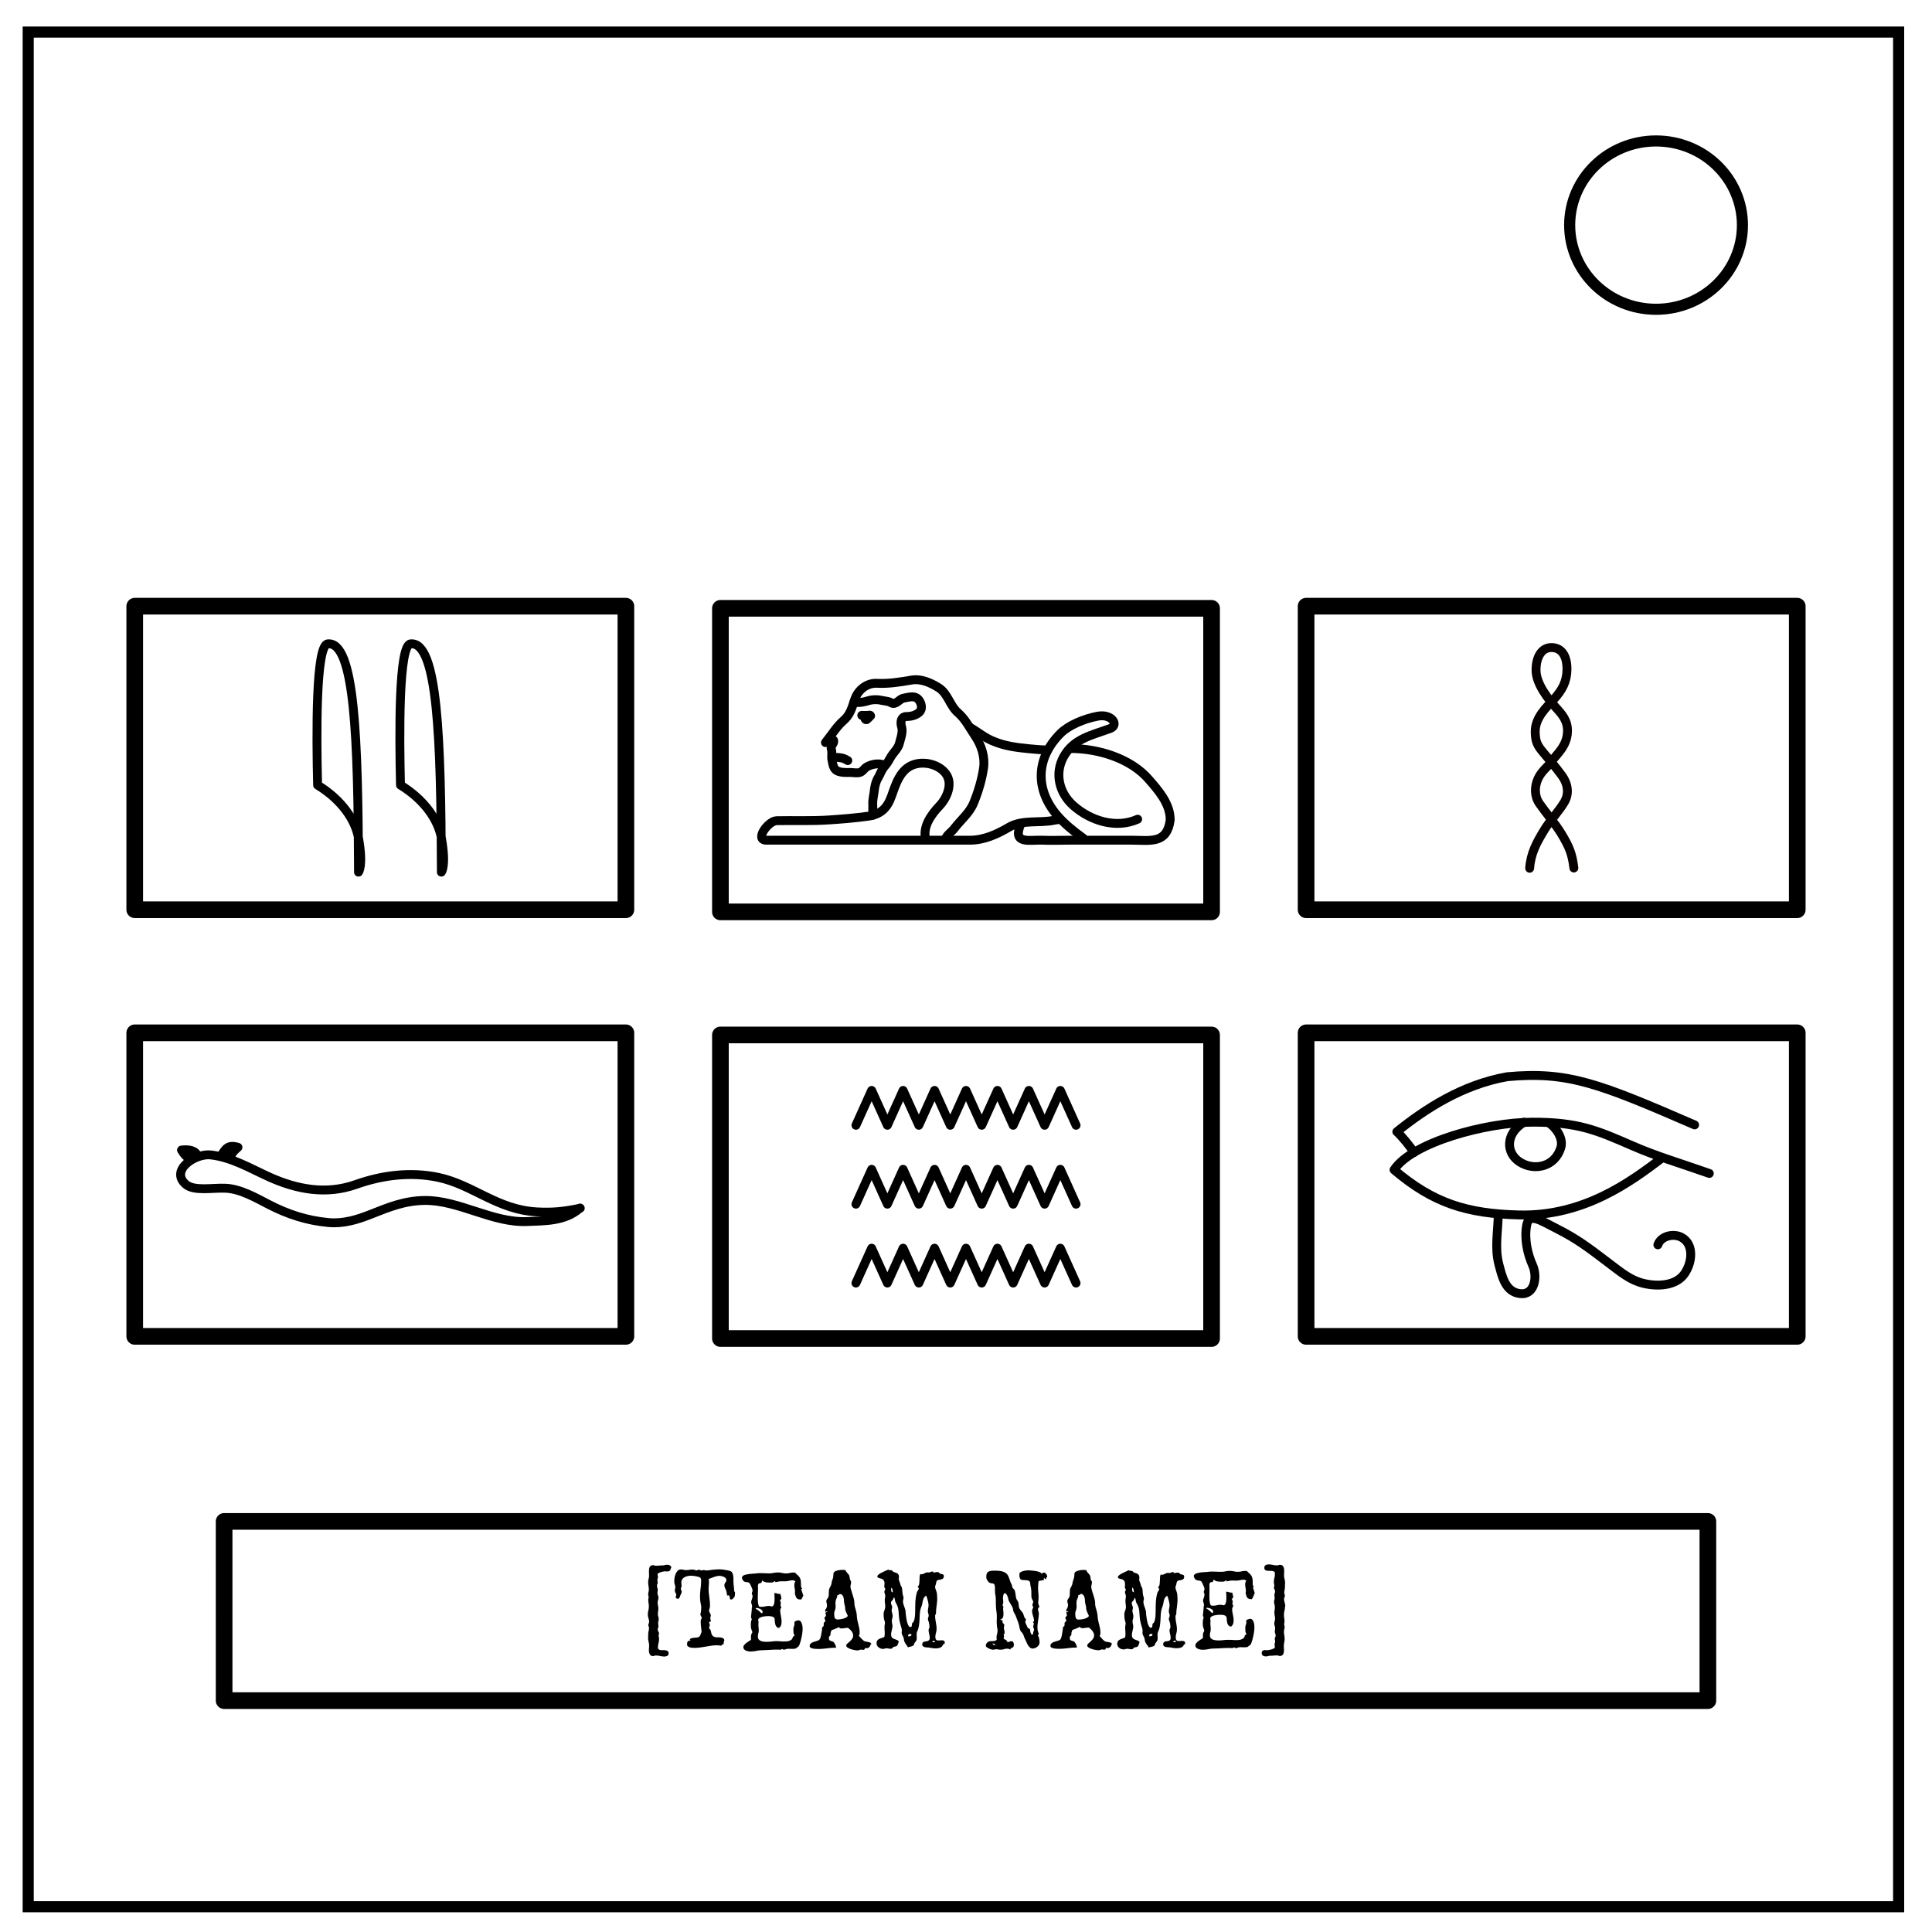 <svg xmlns="http://www.w3.org/2000/svg" viewBox="0 0 348 348" fill="none"><path d="M5.08 5.776h336.91v337.67H5.08z" stroke-width="2" stroke="#000"/><path d="M282.734 40.554c0-8.376 6.966-15.165 15.56-15.165 4.126 0 8.084 1.59 11 4.44 2.92 2.84 4.56 6.7 4.56 10.72 0 8.37-6.967 15.16-15.56 15.16-8.594 0-15.56-6.79-15.56-15.17z" stroke-width="2" stroke="#000"/><path color="#000" stroke="#000" stroke-width="3" stroke-linejoin="round" overflow="visible" d="M24.27 109.19h88.47v54.676H24.27zm105.495.384h88.47v54.677h-88.47zm105.495-.384h88.47v54.676h-88.47zM24.27 186.035h88.47v54.677H24.27zm105.495.385h88.47v54.68h-88.47zm105.495-.385h88.47v54.677h-88.47z"/><g stroke-width="1.6" stroke="#000" stroke-linecap="round" stroke-linejoin="round"><path d="M305.24 202.62c-17.205-7.457-22.76-9.676-33.74-8.68-8.145 1.446-14.77 5.798-19.897 9.913.72.58 2.637 2.935 3.094 3.74"/><path d="M307.89 211.365c-5.804-2.035-9.524-3.09-13.96-5.028-6.316-2.757-9.757-4.234-17.91-4.205-8.366.03-21.645 3.625-24.918 8.58 7.092 6.023 13.142 7.897 22.498 8.13 11.685.292 20.14-5.985 25.765-10.252"/><path d="M274.513 202.14c-3.397 2.058-3.294 5.557-.752 7.175 2.56 1.63 6.31.926 7.38-2.595.51-1.657-.85-3.622-2.21-4.5m-9.06 16.446c-.02 3.01-.68 6.017.1 9.022.58 2.198 1.15 5.034 3.87 5.328 2.64.285 3.12-3.092 2.23-5.085-.98-2.18-1.52-4.86-1.08-7.24.43-2.31 2.35-.94 5.62.72 3.3 1.68 5.37 3.2 8.83 5.84 2.65 2.02 4.26 3.36 6.61 3.92 2.59.62 5.86.43 7.37-1.74 1.4-2.01 1.78-5.34-.57-6.57-1.41-.74-3.66-.26-4.23 1.36"/></g><g stroke-width="1.6" stroke="#000" stroke-linecap="round" stroke-linejoin="round"><path d="M152.707 137s-.408-.255-.8-.393c-.312-.11-.74-.147-1.012-.17-.328-.025-.754 0-1.012.11"/><path d="M150.137 133.332c.228.597-.604.954-.4 1.584.203.627-.02 1.306.12 1.962.154.72.227 1.66.97 1.99.7.312 1.497.283 2.25.272.595-.008 1.206.16 1.782.004.52-.142.78-.698 1.22-.974.87-.548 2.4-.82 3.28-.284"/><path d="M148.684 133.752c1.084-1.357 2.11-2.998 3.224-3.936 1.227-1.034 1.566-2.378 2.035-3.784.597-1.79 2.212-3.05 4.038-2.953 2.09.11 4.14-.23 6.19-.58 1.73-.3 3.45.47 4.88 1.36 1.68 1.04 2.02 3.23 3.48 4.5 1.37 1.19 2.14 2.78 3.13 4.25 1.13 1.67 1.79 3.77 1.5 5.74-.32 2.16-.97 4.3-1.8 6.32-.73 1.77-2.3 3.02-3.45 4.53-.52.69-1.38 1.16-1.66 2.01"/><path d="M153.84 126.454c.824.183 1.678.02 2.478-.217a4.865 4.865 0 012.398-.102c.573.125 1.354.18 1.73.412.922.572 1.49-.625 2.297-.786.788-.15 1.754-.45 2.42-.01.684.46 1.25 1.92.312 2.64-.63.49-1.416.67-2.198.67-1.083.01-1.08 1.18-.88 1.86.27.94-.136 1.94-.363 2.87-.23.95-.888 1.54-1.404 2.29-.403.59-.688 1.27-1.202 1.84-.593.66-.845 1.48-1.29 2.24-.407.7-.572 1.51-.667 2.32-.09.77-.29 1.53-.27 2.31.02.69 0 1.38 0 2.06"/><path d="M155.226 128.853c.38.117.484.398.63.692.063.132.29.127.34-.013.274-.187.414-.425.62-.59-.01-.124-.162-.157-.264-.125-.418.08-.94.04-1.326.036zm19.477 2.157c1.467.834 2.763 1.972 4.366 2.555 1.95.807 4.05 1.083 6.14 1.288 1.17.124 2.34.207 3.51.255m-21.93 16.232c-.73-2.324.94-4.616 2.43-6.18 1.39-1.46 2.41-3.984 1.2-5.72-1.17-1.673-3.73-2.375-5.73-1.752-2.51.78-3.32 3.493-4.09 5.67-.79 2.24-1.97 3.34-4.26 3.665-2.23.317-4.85.527-7.08.673-3.12.204-6.25.068-9.37.13-1.53.03-4.04 3.514-1.84 3.514h36.67c2.48 0 4.82-1.043 7.01-2.33 2.43-1.43 5.44-.7 8.14-1.263.31-.064.72-.122 1.03-.152"/><path d="M183.896 148.357c-1.652 3.85 1.497 2.88 3.933 2.983 1.17.066 3.24 0 4.86 0h5.27c1.95 0 3.23-.006 5.86 0 3.43.007 6.38.717 6.96-3.642.03-2.987-2.27-5.47-3.8-7.256-3.32-3.887-9.23-5.598-13.99-5.614"/><path d="M204.92 147.558c-3.886 1.744-8.48.3-11.587-2.45-2.584-2.285-3.393-5.823-1.752-8.794 1.82-3.296 5.1-3.872 8.4-5.1 1.61-.6.32-2.705-2.29-2.208-2.43.46-5.2 1.63-6.65 3.073-4.4 4.38-4.64 9.94-.77 14.61 1.39 1.67 3.11 3.02 4.86 4.3"/></g><path d="M275.528 156.394c.194-2.694 1.237-4.604 2.65-6.925 1-1.64 2.652-3.37 3.62-5.02.745-1.28.81-3.04-.53-4.84-1.123-1.51-1.896-2.43-3.195-3.95-1.196-1.4-1.504-2.05-1.543-3.8-.06-2.62 2.13-4.56 3.326-5.87 1.555-1.7 2.37-3.23 2.395-5.4.03-2.25-.84-3.91-2.75-3.95-1.89-.04-2.88 1.86-2.82 4.22.07 2.42 2.27 5.15 3.52 6.53 1.2 1.32 2.2 2.42 2.14 4.4-.08 2.65-2 4.1-2.87 5.37-.69 1-1.83 1.71-2.47 3.18-.62 1.42-.63 3.09.3 4.42 1.11 1.59 2.88 3.68 3.88 5.32 1.57 2.56 2.01 3.83 2.31 6.27" stroke="#060000" stroke-width="1.6" stroke-linecap="round" stroke-linejoin="round"/><g stroke-width="1.6" stroke="#000" stroke-linecap="round" stroke-linejoin="round"><path d="M154.173 202.69l2.833-6.28 2.832 6.28 2.832-6.28 2.833 6.28 2.832-6.28 2.833 6.28 2.832-6.28 2.832 6.28 2.833-6.28 2.832 6.28 2.833-6.28 2.832 6.28 2.832-6.28 2.833 6.28"/><path d="M154.173 216.9l2.833-6.28 2.832 6.28 2.832-6.28 2.833 6.28 2.832-6.28 2.833 6.28 2.832-6.28 2.832 6.28 2.833-6.28 2.832 6.28 2.833-6.28 2.832 6.28 2.832-6.28 2.833 6.28m-39.654 14.208l2.833-6.28 2.832 6.28 2.832-6.28 2.833 6.28 2.832-6.28 2.833 6.28 2.832-6.28 2.832 6.28 2.833-6.28 2.832 6.28 2.833-6.28 2.832 6.28 2.832-6.28 2.833 6.28" color="#000" overflow="visible"/></g><path d="M79.502 157.09c-.073-24.057-.654-41.605-5.54-41.116-2.188.22-2.042 16.476-1.823 25.443 4.33 2.66 6.78 6.253 7.37 9.54.9 5.077-.01 6.134-.01 6.134zm-14.923 0c-.08-24.057-.66-41.605-5.54-41.116-2.19.22-2.05 16.476-1.83 25.443 4.34 2.66 6.79 6.253 7.37 9.54.9 5.077-.01 6.134-.01 6.134z" stroke="#000" stroke-width="1.6" stroke-linecap="round" stroke-linejoin="round"/><g stroke-width="1.6" stroke="#000" stroke-linejoin="round"><path d="M104.485 217.593c-2.69 2.446-6.53 2.297-9.463 2.435-6.284.297-12.33-3.85-18.487-3.797-3.69.04-6.45 1.19-9.844 2.53-2.36.94-4.89 1.7-7.52 1.45-3.88-.36-7.28-1.46-10.78-3.27-2.26-1.16-5.04-2.78-7.71-2.91-2.41-.12-5.75.6-7.25-.73-2.84-2.5 1.7-5.6 4.55-5.27 3.8.44 7.13 2.44 10.51 3.97 4.89 2.21 10.22 3.27 15.62 1.35 4.69-1.67 9.83-2.34 14.86-1.27 6.22 1.32 10.63 5.84 17.73 6.21 2.84.15 4.9-.05 7.82-.67z"/><path d="M35.63 208.26c-.442-1.147-1.793-1.245-2.935-1.108 1.328 2.158 1.444.776 1.66 1.817m5.388-.64c.864-1.43 1.306-2.21 3.12-1.67-.913.79-1.115 1.09-1.332 1.85-.02.1-.05.2-.08.3"/></g><path color="#000" stroke="#000" stroke-width="3" stroke-linejoin="round" overflow="visible" d="M40.368 274.04H307.63v32.283H40.37z"/><path d="M120.792 282.52c0 .17-.036.29-.107.36a.55.55 0 01-.274.148c-.11.026-.22.034-.35.024-.12-.01-.24-.014-.34-.014-.06 0-.16.014-.3.044-.14.03-.28.068-.43.117-.14.04-.27.1-.38.17-.11.06-.16.13-.16.19 0 .09.01.17.03.26.02.08.03.16.03.24 0 .09-.02.18-.05.26-.03.08-.05.16-.05.26 0 .09.01.18.03.28.02.1.03.2.03.3 0 .02-.02.08-.07.17-.04.1-.06.19-.06.28 0 .13.02.27.07.4a1.158 1.158 0 01.04.66c-.02.07-.03.15-.03.23 0 .16.03.31.09.46.06.14.09.29.09.44 0 .15-.02.29-.07.43s-.07.28-.07.42c0 .19.02.38.06.56.04.18.06.37.06.56 0 .15-.01.31-.04.46-.02.15-.04.31-.04.47 0 .18.03.36.08.53.05.17.07.35.07.53 0 .09-.02.18-.05.26a.61.61 0 00-.05.28c0 .11.01.22.02.32.01.11.02.22.02.33 0 .1-.02.2-.06.29-.04.09-.06.19-.06.29 0 .07.01.13.04.19.02.06.05.11.08.17.03.05.06.11.08.16.03.05.04.09.04.14 0 .06-.01.13-.04.19-.02.06-.04.12-.04.18 0 .11.02.22.04.32.03.1.04.21.04.31 0 .26-.03.52-.1.77-.06.26-.1.52-.1.79 0 .13.03.22.09.29.06.06.13.11.22.14.09.03.18.04.28.05h.26c.09 0 .21 0 .33.01.13 0 .25.02.35.06.11.03.2.09.27.16.08.07.12.18.12.32 0 .23-.07.38-.22.47-.15.08-.32.13-.53.13-.27 0-.54-.03-.8-.09s-.52-.09-.78-.09c-.08 0-.16.02-.23.05-.07.03-.14.05-.22.05-.25 0-.42-.07-.53-.21-.1-.14-.17-.3-.21-.49-.03-.19-.04-.4-.02-.61.02-.21.03-.4.03-.55 0-.24-.03-.48-.09-.7-.06-.22-.09-.46-.09-.71 0-.11.01-.22.01-.34.01-.11.01-.22.01-.33 0-.19.02-.38.07-.57.05-.19.07-.38.07-.57 0-.09-.02-.18-.06-.25a.542.542 0 01-.06-.25c0-.11.02-.21.07-.31s.07-.21.07-.32c0-.1-.01-.21-.04-.31-.02-.11-.05-.21-.08-.31s-.05-.21-.08-.31c-.02-.11-.03-.21-.03-.32 0-.25.03-.5.09-.74s.09-.49.09-.74c0-.19-.01-.38-.05-.57-.03-.2-.05-.39-.05-.58 0-.1.01-.19.03-.29.02-.09.03-.19.03-.29 0-.07-.01-.14-.04-.21-.02-.07-.04-.14-.04-.21 0-.15.02-.3.06-.45.04-.15.06-.29.06-.43 0-.22-.02-.44-.06-.66-.04-.22-.06-.44-.06-.66 0-.21.03-.41.08-.61.06-.2.08-.4.08-.61 0-.11 0-.22-.01-.34 0-.11-.01-.22-.01-.33 0-.15.01-.29.02-.43s.04-.27.09-.38c.05-.12.13-.21.23-.28.1-.07.25-.1.44-.1.08 0 .15.02.22.05.07.03.15.05.23.05.2 0 .41-.01.61-.03.21-.02.41-.03.61-.03.14 0 .27-.02.4-.06.13-.04.26-.06.41-.06.2 0 .38.04.53.13.16.09.23.25.23.47zm11.602 4.287c0 .117-.002.236-.005.357-.01.12-.02.236-.05.346-.02.06-.05.122-.09.19-.05.07-.1.134-.16.196-.07.062-.13.114-.2.156a.423.423 0 01-.2.064c-.1 0-.16-.04-.19-.117-.03-.08-.05-.17-.06-.26-.01-.09-.03-.18-.06-.26-.03-.08-.1-.12-.2-.12-.04 0-.06 0-.09.02-.03.01-.05.02-.09.02-.02 0-.03-.04-.04-.12-.01-.08-.03-.18-.05-.29-.02-.11-.04-.23-.07-.34-.03-.12-.06-.21-.09-.29-.06-.13-.12-.25-.18-.39s-.09-.28-.09-.43c0-.11.02-.2.05-.27.04-.08.08-.15.12-.21.05-.07.09-.13.13-.2.04-.07.06-.14.06-.23 0-.14-.05-.25-.13-.35-.08-.1-.19-.18-.32-.24s-.26-.11-.4-.14c-.14-.03-.27-.05-.37-.05-.18 0-.35.02-.51.06-.17.04-.33.09-.5.15-.17.05-.33.12-.49.18-.17.06-.33.12-.49.16.03.09.05.19.06.28.01.1.01.19.01.29 0 .22-.01.44-.03.66-.02.21-.03.43-.03.65 0 .24.02.48.04.72l.09.71c.03.24.05.47.08.71.02.24.04.47.04.71 0 .28-.05.56-.15.84-.02.05-.03.09-.03.12 0 .07.02.14.05.21.03.07.07.14.11.21.04.07.08.15.11.23.03.08.05.16.05.24 0 .08-.01.15-.04.22s-.04.14-.04.21c0 .1.01.21.04.3.03.1.04.2.04.3 0 .06-.02.09-.05.1-.03.01-.06.02-.1.02h-.1c-.03 0-.05.02-.05.05 0 .1.02.19.06.28.04.08.06.18.06.28 0 .08-.02.16-.06.24a.47.47 0 00-.05.24c0 .08.04.16.11.22.08.06.13.14.16.23.04.11.06.24.09.38.02.14.07.28.14.41.07.13.17.24.32.33.14.09.35.13.63.13h.28c.07 0 .17.01.28.02.11.02.22.04.33.08.11.03.2.09.27.15.07.07.11.15.11.26 0 .1-.02.2-.06.3-.04.1-.06.2-.06.3 0 .03 0 .08.02.14-.1 0-.19.02-.26.06-.08.04-.13.11-.16.21a2.76 2.76 0 00-.4-.06c-.13-.01-.27-.02-.4-.02-.34 0-.66.02-.99.07-.33.05-.65.1-.98.16-.33.05-.66.11-.99.15-.33.05-.66.08-.99.08-.11 0-.25 0-.41-.01-.16 0-.32-.03-.47-.07-.15-.04-.28-.1-.38-.18a.414.414 0 01-.17-.35c0-.18.02-.32.05-.41.04-.09.08-.15.14-.19a.36.36 0 01.18-.07c.07-.01.13-.02.2-.04.02-.02.03-.04.03-.06 0-.04-.02-.06-.05-.09-.03-.03-.06-.04-.09-.06.11-.1.23-.17.37-.21.14-.04.28-.07.43-.08l.45-.04c.15-.01.29-.05.42-.1.05-.02.1-.08.16-.17.06-.09.11-.2.16-.31.05-.11.09-.22.12-.33.03-.11.04-.2.04-.25v-.02c-.05-.31-.08-.62-.11-.92-.03-.3-.04-.6-.04-.92 0-.02.01-.07.03-.13.02-.06.04-.13.08-.19.02-.07.06-.15.1-.24l-.14-.24c-.04-.07-.07-.13-.09-.19a.335.335 0 01-.04-.14c0-.08.01-.15.04-.23.02-.07.04-.15.05-.22.04-.27.06-.55.06-.83 0-.11-.01-.23-.03-.34-.01-.12-.04-.23-.06-.34-.09-.4-.13-.81-.13-1.23 0-.5.04-.99.1-1.48.07-.49.1-.98.1-1.47 0-.17-.03-.3-.09-.4-.06-.1-.18-.17-.34-.22-.23-.07-.47-.12-.71-.16-.25-.04-.49-.06-.73-.06-.18 0-.38.02-.57.07-.2.04-.38.11-.55.2-.17.1-.3.22-.41.37-.11.16-.16.34-.16.55 0 .11 0 .22.02.32.01.1.02.21.02.32 0 .1-.02.19-.07.27-.04.08-.06.15-.06.22 0 .1.02.19.07.28.06.09.08.18.08.27 0 .06-.01.13-.04.21-.03.08-.06.16-.1.24-.04.08-.08.16-.11.24-.04.08-.06.15-.08.22-.03.1-.08.18-.13.26-.05.07-.13.1-.25.1-.09 0-.18-.03-.25-.09a.28.28 0 01-.12-.23c0-.07.02-.13.05-.17.04-.05.05-.1.05-.16 0-.07-.01-.13-.04-.2a.95.95 0 00-.09-.21.667.667 0 01-.09-.21.522.522 0 01-.04-.21c0-.09.01-.18.04-.26.03-.09.05-.17.05-.27 0-.19-.03-.38-.1-.57a1.9 1.9 0 01-.09-.58c0-.17.02-.38.06-.62.04-.24.1-.47.2-.7.09-.22.22-.4.37-.56a.8.8 0 01.58-.23c.16 0 .32.02.48.06.16.04.33.05.5.05.19 0 .37-.01.56-.05.19-.03.38-.04.57-.04.13 0 .25.02.36.07.11.05.24.07.37.07.08 0 .14-.02.2-.06.05-.04.12-.05.19-.05.08 0 .15.02.23.06.07.04.15.06.23.06.07 0 .14-.01.2-.03.06-.02.12-.03.19-.03.1 0 .19.01.29.04.09.02.18.04.27.04l1.18-.15.53-.04c.18-.01.36-.02.54-.02.32 0 .63.03.94.08.31.05.62.11.94.18v.01c.22.05.37.16.46.33.09.17.15.36.18.58.03.22.04.44.04.67-.01.23 0 .42.01.58.02.25.04.5.07.75s.05.5.05.74zm12.334.45c0 .025-.017.08-.05.156-.032.078-.07.162-.112.254-.042.09-.086.175-.13.254a1.02 1.02 0 01-.11.16l.02.01c-.012 0-.025.01-.038.01h-.05c-.025.01-.053.01-.082.01h-.093l.04-.01c-.15 0-.286-.03-.406-.08a.607.607 0 01-.298-.28.377.377 0 01-.06-.14c-.03-.07-.06-.14-.08-.22-.03-.07-.05-.15-.07-.22a.556.556 0 01-.03-.15c0-.05 0-.11.01-.16.01-.06.01-.11.01-.16 0-.2-.02-.4-.06-.59a2.88 2.88 0 01-.06-.59c0-.13.01-.25.05-.38.03-.12.09-.23.17-.34h-.05c-.08 0-.14-.02-.19-.07-.05-.05-.12-.07-.23-.07-.25 0-.49.03-.72.09-.24.06-.48.09-.75.09h-.63c-.2 0-.4.03-.6.07-.2.05-.39.07-.57.07-.02 0-.03 0-.03-.01s.02-.03.07-.05c.04-.02.07-.04.07-.05 0-.02-.02-.04-.07-.04h-.09c-.05 0-.1.03-.13.08-.04.05-.09.09-.16.11-.1.03-.21.04-.32.04h-.32c-.07 0-.16 0-.28-.01-.12 0-.25-.02-.37-.04-.13-.02-.24-.06-.34-.11-.1-.05-.16-.12-.17-.21-.08.02-.12.06-.15.11l-.06.15a.37.37 0 01-.07.14c-.03.04-.1.07-.19.08-.18.02-.3.07-.35.18-.05.1-.08.22-.08.35 0 .07 0 .14.01.21 0 .08.01.15.01.22 0 .26-.01.52-.02.78s-.02.52-.02.78v.45s.02.37.04.55c.02.18.06.34.1.48.05.14.11.22.2.24.05.01.1.02.16.02s.12.01.18.01c.23 0 .45-.03.67-.08.22-.06.44-.08.67-.08.09 0 .17.01.26.04.08.02.16.04.25.04.12 0 .22-.06.28-.18.07-.12.12-.26.15-.42.03-.16.04-.32.05-.48 0-.16.01-.28.01-.36 0-.16-.01-.32-.02-.48-.01-.16-.01-.32-.01-.48h.06c.16 0 .31.03.46.08.14.06.29.08.44.08.07 0 .11 0 .15-.01 0 .13.02.26.07.39.04.13.06.27.06.4 0 .17-.09.28-.27.33.05.09.09.18.13.27.03.09.05.18.05.28 0 .07-.01.14-.02.21-.02.07-.02.14-.02.21 0 .06.02.11.06.15.04.04.06.08.06.12 0 .08-.03.18-.09.29-.06.11-.09.24-.09.36 0 .14.01.29.04.45.02.15.05.32.08.49.03.17.06.34.08.51.03.18.04.35.04.53 0 .11-.01.22-.02.33-.01.11-.04.22-.07.32-.04.1-.09.19-.15.28-.06.08-.14.16-.24.21a.641.641 0 01-.31-.11.93.93 0 01-.21-.23c-.05-.09-.1-.19-.12-.29a3.88 3.88 0 01-.07-.33 2.71 2.71 0 01-.04-.47c0-.14-.03-.27-.09-.37-.06-.1-.18-.18-.35-.24-.18-.06-.44-.09-.81-.09-.1 0-.25.01-.44.03-.2.02-.39.05-.57.1-.19.05-.36.12-.5.21s-.21.21-.21.34c0 .08.01.16.03.23.01.08.02.15.02.23 0 .07-.01.13-.01.2-.01.06-.01.13-.01.2 0 .18.01.35.03.52.02.17.03.35.03.52 0 .19-.03.38-.08.56-.05.18-.07.37-.07.56 0 .21.05.38.15.5.1.12.23.21.38.28.16.06.32.1.51.12.18.02.35.03.51.03.31 0 .62-.02.94-.06.31-.04.62-.06.94-.06.19 0 .39.01.58.03.2.02.39.03.59.03.15 0 .32 0 .5-.01s.36-.04.52-.1c.17-.05.31-.13.43-.23s.2-.25.23-.43c.01-.05.03-.09.06-.11.03-.02.06-.04.1-.06.04-.01.07-.03.09-.05.03-.02.04-.05.04-.1s-.02-.11-.06-.18c-.03-.07-.06-.13-.07-.19-.03-.12-.04-.25-.04-.37-.01-.13-.01-.25-.01-.37 0-.19.03-.37.1-.51.06-.15.09-.31.09-.48v-.14c-.01-.05-.01-.1-.01-.15 0-.04.03-.08.09-.12.06-.04.13-.08.21-.11.07-.03.15-.05.23-.07.08-.02.13-.03.17-.03.16 0 .29.06.4.17.1.12.18.25.24.42.05.16.09.33.11.5.02.18.03.33.03.45 0 .2-.02.43-.05.69-.03.25-.08.51-.13.78-.06.27-.12.53-.19.78-.08.25-.15.47-.22.66-.04.09-.08.16-.12.2-.03.05-.07.09-.11.12-.05.03-.09.06-.14.09-.05.03-.11.07-.16.14-.06.05-.16.09-.3.11-.15.02-.3.03-.47.03-.12 0-.24-.01-.35-.01-.11-.01-.19-.01-.25-.01-.22 0-.39.02-.52.08-.14.05-.26.08-.38.08-.09 0-.14-.02-.17-.06-.03-.04-.07-.05-.12-.05-.05 0-.09.02-.13.06-.04.04-.1.06-.18.06-.08 0-.16-.01-.24-.01-.08 0-.17-.01-.25-.01-.49 0-.97.02-1.46.05-.48.03-.97.05-1.46.07-.33.01-.66.05-.98.12-.32.06-.65.1-.98.1-.12 0-.25-.01-.4-.03-.15-.02-.29-.07-.43-.12a.95.95 0 01-.34-.24.556.556 0 01-.14-.38c0-.14.05-.28.16-.41.11-.13.23-.25.38-.36.15-.11.3-.22.46-.31.16-.09.29-.18.38-.27 0-.05-.01-.1-.01-.15v-.2c0-.1 0-.19.01-.29 0-.1.02-.2.05-.3.01-.06.04-.13.1-.21.05-.08.08-.15.08-.21 0-.04-.01-.09-.02-.13-.02-.04-.03-.08-.05-.13-.07-.17-.12-.33-.15-.47-.03-.13-.04-.3-.04-.5v-.3c.01-.09.01-.17.02-.25.01-.08.03-.16.05-.25l.1-.3-.09-.2a.744.744 0 01-.05-.22l.14-1.39c0-.02-.01-.05-.01-.09 0-.06.01-.12.03-.18.02-.06.03-.12.03-.18 0-.15-.03-.3-.08-.45-.05-.14-.08-.29-.08-.44 0-.05.01-.11.04-.18l.08-.24c.03-.08.06-.18.08-.28.03-.1.04-.21.04-.33 0-.09-.02-.17-.06-.24a.438.438 0 01-.06-.23c0-.08.02-.16.06-.24.04-.08.06-.16.06-.25 0-.13-.03-.25-.07-.37-.05-.12-.1-.24-.15-.35l-.18-.4c-.04-.1-.09-.18-.15-.24s-.14-.11-.24-.14c-.1-.03-.24-.05-.43-.06a.786.786 0 01-.26-.08c-.08-.05-.15-.11-.21-.19s-.11-.16-.15-.25a.66.66 0 01-.06-.27c0-.12.05-.22.15-.3.1-.09.24-.15.4-.2.16-.05.34-.09.55-.12.21-.03.4-.05.59-.07.2-.02.37-.03.53-.04.16-.01.28-.02.37-.03.13-.02.25-.04.38-.04.12-.01.25-.01.38-.01.25 0 .51.01.76.02s.52.02.77.02c.27 0 .54-.03.81-.08.26-.05.53-.08.81-.08.25 0 .49.03.73.09.24.05.48.08.71.08.23 0 .45-.03.67-.08.22-.05.44-.08.67-.08.1 0 .2.01.29.03.15.16.28.29.4.39.12.11.23.21.31.32.09.11.16.24.22.38.05.14.09.33.11.57.01.08.01.19.01.31s0 .24.01.35c.01.11.02.21.05.31.03.09.07.14.14.16 0 .09-.05.13-.14.13.01.09.03.18.06.28.03.09.07.19.1.28l.09.28c.03.09.04.18.04.26zm-8.457 2.402c-.04 0-.07 0-.1.01s-.05.04-.07.09c.25.14.45.28.59.4.15.12.26.23.34.31.08.07.14.12.18.13.04.01.08-.03.12-.12.05-.12.05-.23-.02-.34a.906.906 0 00-.28-.27c-.12-.07-.25-.13-.39-.17-.14-.05-.26-.07-.35-.07zm20.49 6.65c0 .07-.02.14-.06.21-.04.06-.08.13-.14.18-.06.05-.12.1-.19.13s-.14.05-.2.05c-.04 0-.09-.01-.13-.01-.04-.01-.09-.01-.13-.01-.06 0-.09.02-.11.05-.02.03-.03.07-.05.11-.02.04-.04.07-.07.11-.03.03-.09.05-.18.05-.05 0-.11-.01-.17-.02-.06-.01-.11-.02-.17-.02-.12 0-.24.02-.36.07-.11.05-.23.07-.36.07-.11 0-.28-.02-.5-.06a4.39 4.39 0 01-.67-.17c-.22-.07-.42-.17-.59-.27-.17-.11-.25-.24-.25-.38 0-.11.06-.23.19-.34l.43-.38c.16-.14.3-.3.43-.48.13-.17.19-.38.19-.61 0-.14-.03-.27-.08-.4s-.13-.25-.21-.37c-.08-.11-.18-.22-.29-.31-.1-.1-.21-.19-.3-.27a.464.464 0 00-.14-.02c-.18 0-.35.02-.53.05-.17.03-.35.05-.53.05-.09 0-.18-.01-.27-.04a.275.275 0 01-.19-.2l-.51.24c-.17.07-.34.14-.51.2-.11.04-.19.07-.24.09-.05.02-.08.04-.11.07-.02.03-.04.06-.05.12-.01.05-.03.12-.07.22a.38.38 0 00-.04.17v.17c0 .08-.01.15-.05.2-.03.05-.06.09-.1.13-.03.04-.07.08-.1.13-.03.04-.05.1-.05.17 0 .05.01.11.03.15l-.01.05c0 .1.03.17.08.23.06.05.12.1.19.13.08.03.16.05.24.08.09.02.16.06.23.09.07.04.13.11.19.19.06.09.12.18.17.28.05.1.09.2.12.3.04.1.05.19.05.26v.05h-.13c-.26 0-.52.01-.77.03-.26.02-.51.05-.77.08s-.51.05-.77.08c-.26.02-.51.03-.78.03-.09 0-.22-.01-.39-.01-.17-.01-.34-.03-.51-.06-.17-.03-.31-.08-.44-.15-.12-.07-.19-.17-.19-.3 0-.14.03-.25.1-.34.06-.09.14-.17.24-.23.1-.06.22-.12.34-.16l.38-.12c.13-.04.25-.08.37-.12.12-.04.21-.09.29-.16a.8.8 0 00.2-.32c.05-.15.09-.3.13-.47l.09-.5c.03-.17.05-.3.07-.4 0-.04.01-.08.01-.13l.01-.15.01-.15c.01-.04.01-.08.03-.1.06-.11.11-.17.15-.19l.08-.05c.01-.01.02-.04.03-.1v-.34c0-.08.01-.14.05-.18.03-.05.06-.08.1-.12l.1-.09c.03-.03.05-.07.05-.12 0-.09-.03-.17-.08-.25a.463.463 0 01-.08-.25c0-.05.01-.1.04-.14.02-.04.05-.07.09-.11.03-.03.06-.06.09-.1.03-.04.04-.08.04-.13 0-.07-.01-.14-.04-.21a.585.585 0 01-.05-.22c0-.05.02-.09.05-.11.04-.02.08-.04.12-.05l.12-.03c.04-.01.06-.03.06-.05-.02-.04-.06-.06-.11-.06-.08 0-.12.04-.12.13-.05-.04-.09-.07-.12-.12a.239.239 0 01-.05-.14c0-.06.02-.12.05-.18l.12-.19c.04-.07.08-.15.11-.24s.05-.21.05-.34c0-.14-.02-.27-.06-.4-.04-.12-.06-.25-.06-.38 0-.07.02-.13.05-.2.03-.06.07-.13.11-.19l.13-.18c.04-.07.07-.13.09-.2.04-.13.06-.26.06-.39l.01-.41.03-.41c.02-.13.06-.26.12-.38.06-.11.11-.19.14-.26l.09-.2c.03-.06.05-.13.07-.21.02-.08.04-.18.06-.3.03-.19.08-.37.15-.55.07-.18.12-.36.14-.55.01-.15.02-.27.02-.37 0-.1.02-.19.05-.27.03-.08.08-.15.16-.21s.19-.12.35-.17c.17-.06.34-.1.51-.12.17-.03.34-.04.51-.04.2 0 .4.01.61.03.02.11.06.21.13.29l.21.26c.08.08.15.17.22.26.07.08.12.18.14.29.03.15.06.29.07.42.01.14.07.27.16.4.05.07.07.16.07.25 0 .15-.02.29-.06.43-.03.14-.05.28-.05.42 0 .08.03.22.08.42l.19.63.2.65.14.49c.06.25.09.51.1.77 0 .26.05.52.12.76.08.26.15.52.21.78s.1.52.11.8c.02.25.05.5.1.74s.11.47.17.71c.06.24.11.48.16.72s.07.49.07.75c0 .09-.01.2-.02.3-.01.1-.06.19-.13.27.14.17.29.34.47.53s.35.34.52.45c.07.04.17.07.3.09.14.02.28.05.42.08.14.03.27.07.37.13.11.05.16.13.16.24zm-4.09-5.27c0-.06-.02-.14-.07-.23l-.15-.32c-.05-.12-.1-.25-.15-.39-.04-.14-.07-.28-.07-.43 0-.18-.02-.35-.08-.52a3.33 3.33 0 01-.11-.53l-.04-.48c-.01-.18-.05-.34-.1-.49a.828.828 0 00-.24-.38c-.1-.1-.26-.15-.46-.15-.01.05-.03.09-.06.11-.03.02-.07.04-.11.06-.04.01-.08.03-.13.04-.04.01-.08.03-.11.06.01.02.01.05.01.09 0 .11-.02.22-.07.32s-.09.2-.13.3c-.04.11-.07.22-.09.35-.01.12-.02.24-.02.35 0 .11.01.21.01.3.01.09.01.19.01.29 0 .15-.01.28-.04.38-.02.1-.05.2-.08.29-.03.09-.06.18-.09.26-.02.08-.04.16-.04.26 0 .19.01.36.02.5.02.14.05.26.09.35.05.09.11.16.2.21.08.05.2.07.35.07.1 0 .25-.02.45-.04.2-.03.4-.07.6-.13.2-.07.37-.15.52-.24.15-.1.22-.22.22-.35zm17.15 5.25c-.04.13-.1.24-.2.32-.09.08-.2.14-.32.19a2.23 2.23 0 01-.78.11c-.19 0-.37-.01-.55-.04-.18-.03-.36-.05-.54-.09-.1-.01-.22-.02-.36-.03-.14-.01-.29-.02-.43-.05-.14-.03-.27-.08-.37-.15-.1-.07-.15-.18-.15-.32 0-.17.04-.29.1-.36.07-.08.15-.13.25-.16s.21-.05.32-.06c.12-.01.23-.03.32-.07.1-.04.18-.1.25-.18.07-.08.1-.22.1-.4 0-.12-.01-.24-.03-.35l-.07-.35c-.03-.11-.05-.23-.07-.34-.02-.12-.03-.23-.03-.35 0-.08.02-.16.07-.25s.08-.19.08-.3c0-.21-.01-.39-.05-.57-.03-.18-.08-.36-.15-.55a1.21 1.21 0 01-.07-.34c0-.1.02-.2.07-.29.04-.09.06-.19.06-.29 0-.14-.02-.27-.07-.4-.04-.13-.07-.26-.07-.4 0-.18.02-.36.06-.54.04-.18.06-.36.06-.54 0-.13-.01-.26-.04-.41-.02-.15-.06-.3-.1-.45-.04-.16-.08-.3-.13-.45l-.13-.4c-.13.05-.24.13-.32.23-.08.09-.14.2-.19.31-.05.12-.08.24-.11.37s-.06.26-.08.38c-.04.25-.11.5-.21.74-.09.24-.16.49-.2.74-.05.31-.08.62-.09.93-.01.3-.02.61-.04.91-.02.3-.06.6-.11.9-.05.3-.14.6-.28.9a.98.98 0 00-.09.31c-.01.1-.02.2-.02.3 0 .09 0 .18.01.27.01.09.01.18.01.28 0 .2-.02.35-.06.45-.05.1-.09.18-.15.25-.05.07-.1.13-.15.19-.06.06-.09.15-.12.28a.36.36 0 01-.16.24c-.09.05-.19.1-.31.14-.12.04-.23.07-.35.09-.12.02-.22.05-.29.09-.07-.15-.16-.29-.26-.42s-.19-.27-.27-.41c-.09-.15-.15-.31-.17-.48-.02-.17-.07-.34-.12-.51-.03-.08-.06-.15-.1-.21-.03-.06-.07-.12-.09-.18-.03-.06-.05-.13-.08-.19s-.03-.15-.03-.24c0-.07.01-.14.01-.2.01-.06.01-.13.01-.2 0-.16-.02-.33-.08-.5-.1-.33-.19-.66-.27-.98-.08-.32-.13-.65-.16-1.01-.03-.32-.06-.64-.08-.97-.02-.33-.09-.64-.21-.95-.06-.15-.12-.3-.2-.43-.08-.14-.14-.28-.2-.43a1.16 1.16 0 01-.03-.16c-.01-.07-.02-.15-.04-.23a.646.646 0 00-.13-.32c-.03.02-.05.06-.07.12-.04.12-.08.2-.11.25-.03.04-.05.08-.07.11-.02.03-.05.06-.08.09s-.08.09-.14.17a.34.34 0 00-.08.23c0 .15.03.29.1.43s.1.29.1.44c0 .07-.01.14-.04.22a.85.85 0 00-.04.22c0 .19.03.37.09.56.05.18.08.37.08.56 0 .15-.02.29-.07.43-.04.14-.07.29-.07.44 0 .15.02.31.06.46.03.15.05.3.05.46 0 .13-.01.25-.04.37l-.08.37c-.03.12-.05.25-.08.37s-.04.25-.04.38c0 .27.06.45.16.57.1.11.23.19.38.25s.3.12.46.17c.16.06.29.16.4.31-.06.1-.1.2-.13.32-.03.11-.07.22-.13.31-.05.09-.11.15-.16.18-.06.03-.11.06-.17.07l-.18.03a.6.6 0 00-.2.07c-.07.04-.12.08-.15.11l-.08.1c-.02.03-.06.06-.11.07-.05.02-.13.03-.23.03-.11 0-.22-.02-.33-.04a1.242 1.242 0 00-.67.01c-.11.04-.22.06-.34.06-.14 0-.27-.03-.41-.08-.14-.05-.26-.12-.37-.21a.958.958 0 01-.26-.31.804.804 0 01-.1-.41c0-.23.04-.39.14-.51.09-.12.21-.21.35-.28.14-.07.29-.12.45-.17.16-.05.31-.11.46-.19.03-.11.05-.23.06-.34.01-.11.01-.23.01-.35 0-.19-.01-.38-.02-.57-.02-.19-.02-.38-.02-.57 0-.13.01-.25.04-.37.02-.12.04-.25.04-.38 0-.06-.01-.12-.03-.18-.09-.24-.15-.47-.17-.69-.03-.22-.04-.46-.04-.72 0-.11.02-.22.05-.32.03-.11.06-.21.1-.32.04-.1.07-.21.1-.31s.04-.21.04-.32c0-.2-.01-.4-.04-.59-.02-.2-.04-.4-.04-.6 0-.13.02-.26.04-.38.03-.12.04-.25.04-.38s-.02-.26-.08-.38a.986.986 0 01-.07-.38c0-.09.03-.17.08-.25a.41.41 0 00.07-.25c0-.05-.03-.1-.08-.15-.05-.05-.08-.14-.08-.26 0-.1 0-.19.01-.29.01-.1.02-.2.02-.3 0-.2-.03-.35-.1-.47-.07-.11-.15-.2-.24-.26s-.2-.11-.31-.13l-.31-.09c-.09-.03-.17-.06-.24-.1-.06-.04-.09-.1-.09-.2 0-.09.05-.17.14-.26.09-.09.21-.17.35-.26.15-.08.3-.17.47-.25l.47-.22.37-.16c.1-.04.16-.08.17-.1.03.05.07.08.11.1l.15.03h.17c.06 0 .1.01.14.02.07.02.12.05.15.08l.09.1c.03.03.07.06.13.1.05.03.13.06.23.09.25.06.44.15.56.27.13.12.19.32.19.59 0 .08 0 .15-.02.21-.01.07-.02.14-.02.21l.25.7c.02.07.04.14.07.22.02.07.04.15.05.22.08.06.13.14.17.26.04.12.07.24.08.38.02.13.03.26.04.39.01.13.02.24.03.33.02.15.05.29.1.43s.07.28.07.43c0 .09-.01.18-.04.27a.93.93 0 00-.05.29c0 .17.03.34.07.5.05.16.1.32.16.48.06.16.11.32.16.48.05.16.08.33.08.5 0 .08.01.2.03.36.02.16.04.34.07.54.03.19.06.4.11.61.04.22.1.41.16.58.06.18.13.32.21.43.08.12.17.17.27.17.12 0 .19-.03.22-.1.04-.07.06-.15.06-.24l.03-.27c.01-.09.06-.16.14-.2.07-.04.12-.12.17-.23.05-.11.09-.24.12-.38s.06-.28.07-.41c.02-.14.03-.24.04-.31.02-.34.03-.69.03-1.05 0-.36.01-.72.02-1.08.01-.36.04-.71.09-1.06.05-.35.12-.68.23-1.01.02-.05.04-.1.08-.15.04-.04.07-.09.1-.14.03-.05.06-.1.08-.148.02-.05.04-.1.04-.16 0-.04-.01-.08-.03-.1a.555.555 0 00-.06-.08l-.06-.06a.09.09 0 01-.03-.07c0-.04.01-.06.03-.08l.06-.05a.8.8 0 00.17-.44c.03-.18.04-.38.05-.597l.03-.62c.01-.204.05-.38.13-.52.08.03.15.05.23.05.09 0 .18-.02.26-.056l.25-.11c.08-.04.166-.08.254-.12.09-.033.18-.05.28-.05h.11a.784.784 0 00.46-.07c.11-.06.21-.09.327-.09.04 0 .07.01.09.03.02.02.03.04.04.06l.03.06c.01.02.03.03.06.03.12 0 .23-.01.34-.04.12-.03.23-.04.34-.04.08 0 .13.01.18.03.05.02.09.06.14.12.06.08.13.13.22.15l.27.07c.09.02.17.055.24.1.07.04.11.12.11.23 0 .23-.06.38-.17.47-.11.08-.24.14-.38.17-.15.03-.29.06-.43.08a.4.4 0 00-.3.19c-.064.11-.1.23-.12.36-.01.13-.05.26-.1.38-.02.05-.03.1-.05.15-.01.04-.02.09-.02.15 0 .1.01.21.04.3s.06.19.09.28c.04.09.07.19.11.29.03.1.056.19.07.29.04.35.06.7.06 1.05 0 .2-.01.41-.04.62l-.072.625c-.03.21-.05.42-.07.62-.02.21-.03.41-.03.61 0 .16-.05.28-.15.38l-.01.23c0 .19.02.375.04.564.03.19.06.38.09.56l.09.57c.03.19.04.38.04.57 0 .25-.04.5-.11.75s-.11.49-.11.75c0 .19.04.34.12.45.08.11.22.16.43.16.09 0 .19-.006.28-.016.1-.01.19-.01.28-.01.09 0 .19.01.29.03.1.02.18.06.25.14 0 .02.01.06.02.12.01.05.02.1.02.15v.12s-.02.04-.05.02zm-9.02-9.63c0-.13-.02-.25-.05-.38a.422.422 0 00-.23-.29v.36c0 .1.02.2.05.3.03.1.11.15.24.16.01-.03.01-.06.01-.08v-.09zm7.62 9.05c0-.04-.02-.07-.08-.1a.238.238 0 00-.2-.03c-.03 0-.07.01-.1.03-.03.01-.06.03-.09.04a.09.09 0 00-.03.07c0 .04.03.06.1.07.06.01.11.01.14.01.03 0 .09-.01.17-.02.08-.01.12-.04.12-.09zm-4.29-1.37c-.02 0-.05-.01-.07-.01l-.07-.01c-.11 0-.2.02-.29.06-.08.04-.12.13-.12.26v.1h.16c.11 0 .21-.02.29-.06.09-.04.13-.13.13-.26zm24.35-10.19c0 .06-.01.12-.04.19s-.08.1-.15.1c-.02 0-.05-.02-.07-.04l-.06-.09-.06-.09a.116.116 0 00-.07-.05c.01.12.01.21 0 .28 0 .06-.01.11-.03.14-.01.03-.03.04-.05.05h-.07c-.05 0-.1 0-.14.01l-.13.03c-.15.03-.26.05-.34.06-.07.01-.13.03-.16.06s-.05.08-.06.15l-.03.34-.03.35c0 .11-.01.23-.01.35 0 .31.02.61.05.91.03.3.04.6.04.92 0 .15-.01.3-.03.44s-.03.29-.03.44c0 .13.03.26.09.38s.09.24.09.35c0 .03-.01.06-.03.09-.02.03-.05.06-.08.09s-.05.07-.08.11c-.02.04-.03.08-.03.13 0 .14.02.27.07.39s.07.26.07.39c0 .21-.01.42-.04.62-.02.21-.05.41-.08.62-.03.21-.06.41-.08.62a4.397 4.397 0 00-.01 1.1c.03.16.07.31.13.46l.04.11c.01.04.02.07.02.11 0 .08-.03.15-.07.21-.04.05-.06.1-.06.14 0 .03.02.07.06.12.04.04.07.09.08.13.05.15.08.31.11.49s.04.35.04.5c0 .13-.04.27-.11.4s-.16.24-.28.34c-.12.1-.25.18-.4.25-.15.06-.29.09-.44.09-.2 0-.37-.06-.51-.19s-.26-.27-.37-.45c-.1-.18-.19-.36-.27-.56-.08-.19-.16-.36-.24-.51-.06-.12-.11-.23-.15-.34l-.11-.32c-.04-.11-.09-.21-.15-.31s-.14-.2-.24-.3a.774.774 0 01-.19-.28 1.93 1.93 0 01-.11-.34c-.03-.12-.06-.24-.08-.36a2.84 2.84 0 00-.08-.34c-.07-.26-.15-.51-.25-.75l-.28-.74c-.03-.08-.07-.17-.12-.27l-.15-.29c-.06-.1-.1-.19-.15-.28a.676.676 0 01-.07-.26c-.02-.21-.08-.4-.16-.58-.08-.17-.17-.33-.27-.49-.1-.16-.19-.32-.28-.48-.09-.16-.15-.34-.19-.54-.01-.07-.03-.15-.07-.26-.03-.11-.07-.22-.12-.32a.923.923 0 00-.19-.28c-.07-.08-.15-.12-.22-.12s-.13.03-.17.1c-.04.07-.08.15-.1.24-.03.09-.04.18-.05.28-.01.09-.02.16-.02.21 0 .13.01.26.02.39.02.13.03.26.03.39 0 .1-.02.19-.05.28a.66.66 0 00-.06.27c0 .06.02.1.07.14.04.04.06.08.06.14 0 .05-.01.1-.02.15-.01.05-.02.1-.02.15 0 .16.01.32.03.48.02.16.03.31.03.47 0 .11-.01.22-.02.34-.01.11-.04.22-.08.31-.04.1-.1.18-.17.25-.08.07-.18.11-.3.13.02.05.06.09.1.1.04.02.08.03.13.04.05 0 .08.01.12.03.03.01.05.05.05.1v.17c0 .07.02.13.05.18.03.04.07.09.11.13.04.04.08.08.11.12.03.05.04.1.04.16 0 .08-.01.16-.03.23-.02.07-.03.14-.03.21 0 .16.02.31.06.46.04.14.06.29.06.45 0 .08-.01.14-.02.18-.02.03-.04.06-.06.08l-.06.04c-.01.01-.02.04-.02.08 0 .07.01.13.03.18.02.06.03.12.03.18 0 .04-.01.08-.02.12-.01.04-.03.08-.06.11.01.08.04.14.08.17.05.03.1.06.16.09.07.02.13.05.18.08.06.03.11.08.14.15.03.06.06.11.09.16s.08.07.15.07c.11 0 .21-.03.3-.08s.19-.07.3-.07c.17 0 .29.07.35.2.07.14.1.28.1.42 0 .19-.03.31-.09.39-.06.08-.13.13-.21.17l-.21.1c-.07.03-.1.09-.1.18v.03c.01.01.01.02.01.03-.09-.06-.19-.1-.29-.13-.1-.02-.2-.04-.31-.04-.2 0-.39.03-.58.09-.19.06-.39.09-.58.09-.15 0-.29-.01-.42-.04-.14-.02-.28-.04-.42-.04-.09 0-.18.01-.27.04-.09.03-.18.04-.27.04-.09 0-.21-.02-.36-.06-.15-.04-.29-.1-.44-.17a2.03 2.03 0 01-.36-.23c-.1-.08-.15-.16-.15-.23 0-.2.06-.37.2-.53.13-.16.29-.26.48-.29.1-.02.21-.03.33-.03s.24 0 .36-.01.23-.03.34-.07c.1-.03.19-.1.26-.19-.02-.09-.04-.21-.04-.33 0-.23.03-.45.09-.66.06-.21.09-.43.09-.66 0-.09-.01-.19-.03-.29-.08-.45-.12-.9-.12-1.35 0-.14.01-.27.01-.4.01-.13.01-.27.01-.4 0-.34-.02-.68-.07-1.01-.05-.33-.08-.67-.09-1-.01-.36-.02-.71-.02-1.06 0-.35-.03-.7-.11-1.05-.02-.09-.03-.18-.03-.26 0-.09-.01-.18-.01-.27v-.36c0-.27-.01-.48-.04-.61a.595.595 0 00-.13-.3c-.07-.06-.15-.1-.25-.11s-.23-.04-.38-.06c-.08-.02-.17-.06-.26-.13s-.17-.16-.24-.26c-.07-.1-.13-.2-.18-.3a.707.707 0 01-.08-.29v-.2c0-.26.04-.46.12-.6.08-.14.18-.25.32-.31.14-.07.3-.11.48-.13s.38-.02.6-.02c.21 0 .44 0 .67.02.23.02.45.05.67.11.21.06.41.14.58.25.17.11.32.25.43.44.07.12.13.25.18.39.05.13.1.26.15.4l.14.4c.05.13.11.26.18.38.03.06.06.12.07.19.02.07.03.14.05.2.02.07.03.13.05.19.02.06.05.12.09.18l.16.16c.06.05.11.11.14.18.06.13.1.26.12.4.03.14.05.28.07.42l.06.42c.02.14.06.28.12.41.04.08.08.14.11.2.04.05.07.1.1.15.03.05.06.1.08.16.02.06.04.14.06.24l.04.43c.01.14.05.28.1.42.04.09.09.19.16.27.06.08.13.16.2.25.07.08.13.16.2.25.06.08.11.17.15.28l.19.54c.06.17.17.32.34.45-.04.06-.07.12-.1.19s-.05.14-.05.21c0 .13.03.27.1.4.07.14.13.27.18.39.04.1.08.18.12.25.04.074.12.14.22.19.09.05.15.09.19.12.03.04.05.08.06.12 0 .04.01.09 0 .15 0 .06.01.13.03.21.01.04.02.09.04.14.02.06.04.11.07.17.03.054.06.1.1.14.04.04.08.06.13.06.04 0 .07-.016.09-.046.02-.03.04-.07.05-.1l.03-.12v-.1c0-.09.03-.173.08-.25.05-.073.07-.16.07-.26 0-.11-.022-.21-.07-.3a.604.604 0 01-.07-.3c0-.09.02-.17.05-.25.03-.07.05-.16.05-.25a.22.22 0 00-.07-.17c-.05-.05-.07-.09-.07-.14 0-.02.01-.03.03-.03.02-.01.04-.01.06-.02l.06-.03c.02-.02.03-.05.03-.09 0-.15-.012-.3-.05-.45-.03-.15-.07-.29-.12-.44l-.12-.45c-.033-.15-.05-.31-.05-.46 0-.15.03-.29.1-.41.06-.12.09-.19.09-.23a.35.35 0 00-.07-.23.39.39 0 01-.07-.23c0-.1.02-.19.07-.28.05-.09.07-.18.07-.28 0-.06-.02-.12-.04-.17l-.09-.17-.09-.18c-.03-.06-.05-.12-.07-.18-.02-.1-.03-.2-.03-.3l-.01-.31v-.42a4.543 4.543 0 00-.12-1.02c-.04-.16-.07-.3-.07-.43-.01-.13-.03-.25-.06-.35-.03-.1-.1-.18-.19-.24s-.24-.1-.45-.11l-.45-.03c-.15-.01-.3-.03-.45-.07a.345.345 0 01-.22-.17.862.862 0 01-.11-.28c-.02-.1-.03-.21-.03-.32v-.255c0-.13.06-.23.19-.31.12-.08.26-.15.43-.2.17-.05.34-.09.51-.11.17-.02.3-.04.39-.04.06 0 .168.01.317.01.15.01.31.02.49.04s.37.05.57.07c.19.03.37.07.53.12.16.05.294.11.4.17.103.07.16.14.16.23.05-.06.12-.12.19-.16.07-.04.15-.07.24-.07s.17.03.24.08c.08.05.14.11.19.19.05.08.1.16.12.25.03.08.05.17.05.24zm-9.23 12.16c0-.06-.01-.1-.05-.13a.346.346 0 00-.12-.07c-.05-.02-.1-.03-.14-.05a.226.226 0 01-.11-.08l-.01.06v.05c0 .06.02.1.05.13.03.03.08.05.12.06.05.01.1.02.15.04.05.02.09.04.12.07l.02-.05c.01-.02.01-.04.01-.06zm20.92-.03c0 .07-.02.14-.06.21-.04.07-.09.13-.15.18a.64.64 0 01-.19.13c-.07.04-.14.05-.2.05-.04 0-.09-.01-.13-.01-.04-.01-.09-.01-.13-.01-.06 0-.09.02-.11.05-.02.03-.03.07-.05.11-.02.04-.04.07-.07.11-.03.03-.09.05-.17.05-.05 0-.1-.01-.16-.02-.06-.02-.12-.02-.18-.02-.13 0-.24.02-.36.07-.11.05-.23.07-.36.07-.11 0-.28-.02-.5-.06-.22-.03-.44-.09-.67-.16a3.6 3.6 0 01-.59-.27c-.17-.11-.25-.23-.25-.38 0-.11.06-.22.19-.34l.42-.38c.16-.14.3-.3.43-.48s.19-.38.19-.62c0-.14-.02-.27-.08-.4s-.13-.26-.21-.37c-.09-.12-.18-.22-.29-.32l-.31-.28a.464.464 0 00-.14-.02c-.18 0-.35.02-.53.05-.17.04-.35.05-.52.05-.09 0-.18-.02-.28-.04-.09-.03-.15-.09-.19-.2l-.51.24c-.16.07-.34.14-.51.2-.11.04-.19.07-.24.09-.05.02-.08.04-.11.07-.02.02-.04.06-.05.12-.01.05-.03.13-.07.23-.02.06-.04.12-.04.17v.17c0 .08-.01.15-.05.2-.03.05-.06.09-.1.14l-.1.13c-.03.04-.05.1-.05.17 0 .05.01.11.03.15l-.01.05c0 .09.03.17.08.23.05.05.12.09.19.12.08.03.16.05.24.08.08.02.16.06.22.09.07.04.13.1.19.19s.12.18.17.28c.05.1.09.21.12.31s.05.19.05.26v.05h-.13c-.26 0-.52.01-.78.03-.26.02-.51.05-.77.08-.25.03-.51.06-.76.08-.26.02-.52.03-.78.03-.09 0-.22-.01-.39-.01-.17-.01-.34-.03-.51-.06a1.49 1.49 0 01-.45-.15c-.13-.07-.19-.17-.19-.3 0-.14.03-.25.09-.34.07-.09.15-.17.25-.23s.22-.12.34-.16l.38-.12c.13-.04.25-.07.37-.11.12-.04.21-.09.29-.15.08-.07.15-.17.2-.32.05-.15.09-.3.13-.47.03-.17.06-.34.08-.51.03-.17.05-.3.07-.4.01-.03.01-.07.02-.12l.01-.15.01-.15c0-.05.01-.08.03-.1.06-.11.11-.18.15-.2.03-.02.06-.04.08-.05.01-.02.02-.05.03-.11.01-.05.01-.17.01-.35 0-.08.02-.14.05-.18.03-.05.07-.08.1-.12l.11-.09c.04-.03.05-.07.05-.12 0-.09-.02-.17-.08-.25a.451.451 0 01-.07-.25c0-.05.01-.1.04-.14.02-.04.05-.08.09-.11.03-.03.06-.06.09-.1.03-.04.04-.08.04-.13 0-.07-.01-.14-.04-.22a.537.537 0 01-.05-.21c0-.05.02-.09.06-.11l.12-.06.12-.03c.04-.01.05-.03.05-.05-.02-.04-.05-.06-.1-.06-.08 0-.12.04-.12.13a.573.573 0 01-.11-.11.239.239 0 01-.05-.14c0-.07.02-.13.05-.18l.11-.19a1.17 1.17 0 00.1-.97c-.04-.13-.06-.25-.06-.38 0-.06.02-.13.05-.19.03-.06.06-.13.11-.19l.13-.18c.04-.07.07-.13.09-.2.04-.13.06-.26.06-.39l.01-.41c0-.14.01-.28.03-.41.01-.14.05-.26.12-.38l.13-.26c.04-.06.06-.13.09-.19s.05-.13.07-.2c.02-.08.04-.17.06-.3.04-.19.09-.37.16-.55.06-.18.11-.36.14-.55.01-.14.02-.26.02-.37 0-.1.02-.19.05-.26.03-.08.08-.15.15-.2.08-.06.19-.11.35-.17.17-.06.34-.1.51-.13.17-.03.34-.04.51-.04.19 0 .39.01.6.03.02.11.06.21.12.3s.14.17.21.26c.08.08.15.17.22.26s.12.19.14.3c.04.15.06.3.07.43.01.14.06.27.16.4.05.07.07.15.07.25 0 .15-.02.3-.06.43-.04.14-.06.28-.06.42 0 .09.03.23.08.42.05.2.11.41.18.63.07.23.14.44.21.66l.14.49c.05.25.09.5.09.76s.04.52.12.77c.08.26.15.52.21.77.06.26.1.52.12.79.01.26.05.5.1.74s.11.48.17.72c.06.24.11.47.16.72.05.24.07.49.07.75 0 .09-.01.19-.02.3-.02.1-.06.19-.13.27.13.16.29.34.46.53.17.19.34.34.51.45.07.04.17.07.31.09.14.02.27.04.41.07.14.03.27.07.37.12.11.05.16.13.16.24zm-4.09-5.27c0-.06-.02-.14-.07-.23l-.15-.32c-.05-.12-.1-.25-.15-.38-.04-.14-.07-.28-.07-.43 0-.18-.02-.35-.08-.52a3.33 3.33 0 01-.11-.53l-.04-.48c-.01-.18-.05-.34-.1-.49a.828.828 0 00-.24-.38c-.1-.1-.26-.15-.46-.15-.01.05-.03.09-.06.11-.03.02-.07.04-.11.06-.04.01-.08.03-.13.04-.04.01-.08.04-.11.07.01.02.01.05.01.09 0 .12-.02.22-.07.33-.05.1-.09.2-.13.31-.04.11-.08.22-.09.34-.01.12-.02.24-.02.36 0 .11.01.21.01.3.01.09.01.19.01.29 0 .15-.01.27-.04.38-.02.11-.05.21-.08.3l-.08.26c-.02.08-.04.16-.04.25 0 .19.01.36.02.51.02.14.05.26.09.35.05.09.11.16.2.21.09.05.2.07.35.07.11 0 .26-.02.46-.04.2-.03.4-.07.6-.13.2-.07.37-.15.52-.24.15-.1.22-.22.22-.35zm17.15 5.25c-.04.13-.1.24-.2.32-.09.08-.2.14-.33.19a2.23 2.23 0 01-.78.11c-.19 0-.37-.01-.55-.04-.18-.03-.36-.05-.54-.09-.1-.02-.22-.03-.37-.03a6.29 6.29 0 01-.43-.05.977.977 0 01-.36-.15c-.1-.07-.15-.17-.15-.32 0-.17.03-.28.1-.36.07-.07.15-.13.25-.16s.21-.05.33-.05c.12-.01.22-.03.32-.06.1-.04.18-.09.24-.18.07-.08.1-.21.1-.39 0-.12-.01-.23-.03-.35l-.07-.34c-.03-.11-.05-.23-.07-.34-.02-.12-.03-.23-.03-.35 0-.08.03-.16.08-.25s.08-.19.08-.3c0-.2-.02-.39-.05-.57a2.35 2.35 0 00-.16-.54c-.04-.13-.07-.24-.07-.35 0-.1.02-.19.07-.28.04-.09.07-.19.07-.3 0-.14-.02-.27-.07-.4s-.07-.26-.07-.4c0-.18.02-.36.06-.54.04-.18.06-.36.06-.54 0-.13-.01-.26-.04-.41-.02-.15-.06-.3-.1-.46l-.13-.45-.13-.39a.93.93 0 00-.31.23c-.08.1-.15.2-.2.32-.05.12-.09.24-.12.37s-.06.26-.07.38c-.05.26-.12.5-.21.75-.09.24-.16.49-.2.75-.05.31-.08.62-.09.92-.01.3-.03.61-.05.91-.02.3-.06.6-.11.9-.05.3-.15.6-.28.9-.05.11-.09.22-.1.31-.02.1-.02.2-.02.31 0 .09 0 .18.01.27 0 .09.01.19.01.28 0 .21-.02.36-.07.46a1.462 1.462 0 01-.3.44c-.05.06-.09.15-.12.28a.36.36 0 01-.16.24c-.09.05-.19.1-.31.13l-.35.09a1.1 1.1 0 00-.29.09c-.07-.15-.16-.29-.26-.42s-.19-.27-.28-.41c-.09-.15-.14-.31-.17-.48-.02-.17-.06-.34-.12-.51-.03-.08-.06-.14-.09-.2-.04-.06-.07-.12-.1-.18s-.06-.12-.08-.19a.755.755 0 01-.03-.23c0-.08 0-.14.01-.2.01-.07.01-.13.01-.2 0-.16-.03-.32-.08-.5-.11-.33-.2-.66-.28-.98-.07-.32-.13-.65-.16-1-.03-.32-.05-.64-.07-.97-.02-.32-.09-.64-.21-.94-.06-.15-.12-.29-.2-.43-.08-.14-.15-.28-.2-.43-.01-.03-.03-.09-.03-.16-.01-.07-.02-.15-.04-.22-.02-.08-.04-.15-.06-.21s-.05-.1-.07-.11c-.03.02-.05.06-.07.11-.04.12-.08.2-.1.25l-.07.11-.09.09c-.03.03-.08.09-.14.18a.4.4 0 00-.08.23c0 .15.04.3.1.44s.1.28.1.43c0 .07-.02.14-.04.22a.57.57 0 00-.04.22c0 .19.03.37.08.56.06.18.08.37.08.56 0 .15-.02.29-.07.43-.04.14-.07.29-.07.44 0 .15.02.31.06.46a1.816 1.816 0 01.02.84l-.08.37c-.03.13-.06.25-.08.37-.02.13-.04.25-.04.38 0 .27.06.46.16.57.11.11.23.2.38.26s.3.12.46.17c.16.06.29.16.4.31-.06.1-.1.2-.13.32s-.07.22-.13.32a.58.58 0 01-.16.18c-.06.03-.11.05-.17.06l-.18.03c-.07.01-.14.03-.21.07-.07.04-.12.07-.15.11l-.08.1c-.03.03-.07.05-.11.06-.05.02-.13.02-.23.02-.11 0-.22-.02-.34-.04a1.242 1.242 0 00-.67.01c-.11.04-.22.06-.34.06-.13 0-.27-.02-.41-.07a1.15 1.15 0 01-.36-.2.958.958 0 01-.26-.31.81.81 0 01-.11-.41c0-.23.05-.39.14-.51.09-.12.21-.21.35-.28.14-.07.29-.13.46-.18.16-.05.32-.11.46-.19.03-.11.05-.22.06-.34.01-.11.01-.23.01-.34 0-.19-.01-.38-.02-.57-.02-.19-.03-.38-.03-.57 0-.13.02-.25.04-.37.03-.12.04-.25.04-.38 0-.07-.01-.13-.03-.19-.09-.24-.14-.48-.17-.7-.02-.22-.03-.46-.03-.72 0-.11.01-.22.04-.33.03-.11.06-.21.1-.31.04-.11.07-.21.1-.31.03-.11.04-.21.04-.32 0-.21-.02-.4-.04-.6-.03-.2-.04-.4-.04-.6 0-.13.01-.26.04-.38.02-.12.04-.25.04-.38s-.03-.26-.08-.38-.08-.24-.08-.37c0-.09.02-.17.07-.24a.43.43 0 00.07-.25c0-.05-.03-.1-.08-.15-.06-.05-.08-.13-.08-.25 0-.1 0-.2.01-.3.01-.1.01-.2.01-.3a.99.99 0 00-.09-.46.67.67 0 00-.24-.26.806.806 0 00-.3-.13l-.31-.08a.912.912 0 01-.24-.1c-.07-.04-.1-.11-.1-.2 0-.08.05-.17.14-.26.09-.09.21-.17.35-.26.14-.09.3-.17.47-.25.17-.08.33-.16.47-.22l.36-.17c.1-.04.15-.07.17-.09.02.05.06.08.11.09.04.01.09.02.15.03h.16c.06 0 .1.01.14.02.07.02.12.05.15.08s.06.07.09.1.07.06.12.1c.06.03.13.06.24.09.25.06.44.16.56.28.13.12.19.32.19.59 0 .07 0 .14-.02.21-.01.07-.02.14-.02.21l.25.69.06.22c.02.08.04.15.05.22.07.06.13.15.17.26.04.12.07.25.08.38s.03.27.03.4c.01.13.02.24.03.33.02.15.05.29.1.43s.08.28.08.43c0 .09-.01.18-.04.27-.03.09-.04.18-.04.28 0 .17.03.33.07.5.05.16.1.32.16.48.06.16.11.32.16.49.05.16.08.33.08.5 0 .08.01.2.03.36.02.16.04.34.07.54.03.19.07.4.11.61.04.21.09.41.16.58.07.18.14.32.22.43.08.11.17.17.27.17.12 0 .19-.04.22-.1.03-.07.05-.15.06-.24l.03-.28c.01-.09.06-.16.14-.2a.55.55 0 00.17-.23c.05-.12.09-.24.12-.38s.06-.28.07-.41c.02-.14.03-.24.03-.31.02-.34.03-.69.03-1.05s.01-.72.02-1.08c.02-.36.04-.71.09-1.06.05-.35.12-.69.22-1.01.02-.05.05-.1.08-.15l.1-.14c.04-.05.06-.1.09-.15.02-.05.03-.1.03-.16 0-.04-.01-.08-.03-.1a.555.555 0 00-.06-.08l-.06-.06a.09.09 0 01-.03-.07c0-.04.01-.06.03-.08l.06-.05a.8.8 0 00.17-.44c.03-.19.04-.39.05-.6l.03-.63c.01-.2.05-.38.12-.52.08.03.15.05.23.05.09 0 .18-.02.27-.06.09-.04.17-.07.25-.11.08-.04.17-.08.26-.12.09-.034.18-.05.28-.05.03 0 .07 0 .11.01l.11.01c.13 0 .25-.03.36-.08.11-.06.21-.09.32-.09.05 0 .08.01.1.03.02.02.04.04.05.06l.03.06c.01.02.03.03.06.03.11 0 .22-.02.33-.04.11-.03.23-.04.34-.04.07 0 .13.01.17.02.04.02.09.06.13.12.05.08.12.13.21.15l.278.07c.09.02.17.06.24.1.07.042.1.12.1.23 0 .23-.05.383-.16.47a.852.852 0 01-.38.17c-.15.03-.29.06-.43.08a.406.406 0 00-.3.19c-.06.11-.1.23-.12.36-.02.13-.05.26-.1.382-.02.05-.04.1-.05.15-.01.05-.02.09-.02.15 0 .11.01.21.04.31l.09.29c.03.09.07.19.1.29.03.1.06.19.07.29.04.35.06.7.06 1.05 0 .21-.01.41-.03.62-.02.21-.05.42-.07.63-.03.21-.05.42-.08.62-.02.21-.035.41-.035.61 0 .16-.05.28-.14.38l-.01.23c0 .19.01.37.04.56a8 8 0 00.086.56c.04.19.07.38.09.565.03.19.04.373.04.56 0 .25-.03.51-.11.75-.07.25-.1.5-.1.75 0 .19.04.34.12.45.08.11.22.17.43.17.09 0 .19 0 .28-.01.1-.01.19-.02.28-.02.09 0 .19.01.28.03.1.02.19.064.26.135 0 .03.01.07.02.12.01.06.02.11.02.15.005.05 0 .09 0 .12s-.02.04-.05.02zm-9.02-9.63c0-.13-.01-.25-.05-.38a.422.422 0 00-.23-.29v.36c0 .1.02.21.05.31.03.1.11.15.24.16.01-.03.01-.05.01-.08v-.09zm7.62 9.05c0-.04-.02-.07-.08-.1a.238.238 0 00-.12-.04c-.02 0-.05 0-.08.01-.03 0-.07.01-.1.03-.04.01-.07.03-.09.05-.03.02-.04.04-.04.07 0 .04.03.06.09.07.06.01.11.01.14.01.03 0 .09-.01.17-.02.08-.01.12-.04.12-.09zm-4.29-1.37c-.02 0-.05 0-.07-.01h-.07c-.11 0-.2.02-.28.06-.08.04-.12.13-.12.26v.11h.15c.11 0 .21-.02.3-.07s.13-.13.13-.26zm18.34-7.1c0 .02-.01.08-.04.15l-.11.25c-.04.09-.09.17-.13.25-.04.08-.08.13-.1.16l.02.01c-.01 0-.03 0-.04.01h-.05c-.02 0-.05.01-.08.01h-.09l.04-.01c-.15-.01-.29-.04-.41-.09a.619.619 0 01-.3-.28l-.06-.14-.07-.22a1.04 1.04 0 01-.06-.22.636.636 0 01-.03-.15c0-.06.01-.11.02-.17.01-.06.02-.12.02-.17 0-.2-.02-.4-.06-.6-.04-.2-.06-.4-.06-.6 0-.13.02-.26.05-.38.03-.12.09-.24.18-.34h-.05c-.08 0-.14-.02-.18-.07-.04-.05-.12-.07-.22-.07-.24 0-.48.03-.72.09-.23.05-.48.08-.74.08-.1 0-.21 0-.31-.01-.1 0-.21-.01-.32-.01-.2 0-.4.03-.59.07-.19.05-.38.07-.56.07-.02 0-.03 0-.03-.01s.02-.03.07-.05c.05-.02.07-.04.07-.06 0-.03-.02-.04-.06-.04h-.08c-.05 0-.1.03-.13.08s-.09.09-.16.11c-.1.02-.2.04-.31.04h-.32c-.06 0-.16-.01-.28-.01a4.69 4.69 0 01-.37-.05c-.12-.02-.24-.06-.34-.11-.1-.05-.16-.12-.17-.21-.07.02-.12.05-.14.1l-.06.15a.37.37 0 01-.07.14c-.03.04-.1.07-.19.07-.18.01-.3.07-.35.17-.05.1-.07.22-.07.35 0 .07.01.14.01.22.01.07.01.14.01.22 0 .26 0 .52-.01.78-.01.25-.01.51-.01.77 0 .11 0 .26.01.44s.02.37.04.55c.03.18.06.34.11.48.05.14.11.22.2.24.05.01.11.02.17.02h.18c.23 0 .45-.03.67-.08.22-.06.44-.08.67-.08.09 0 .18.01.26.04.08.02.17.04.25.04.12 0 .22-.07.29-.19.07-.12.12-.26.15-.42.03-.16.05-.32.05-.49 0-.17.01-.29.01-.37 0-.16-.01-.32-.02-.48-.01-.16-.02-.32-.02-.48h.06c.16 0 .32.03.46.08s.29.08.45.08c.06 0 .11 0 .15-.01 0 .13.02.26.07.39.04.13.07.26.07.4 0 .17-.09.28-.27.32.05.09.09.18.13.27.03.09.05.19.05.28 0 .07 0 .14-.02.21-.01.07-.02.14-.02.21 0 .06.02.11.07.15.04.04.07.08.07.12 0 .08-.03.18-.1.3-.06.12-.09.24-.09.36 0 .15.01.3.04.45.02.16.05.32.09.49l.09.52c.03.17.04.35.04.52 0 .11-.01.22-.02.33-.01.11-.04.21-.07.31-.04.1-.09.19-.15.28-.06.09-.14.16-.24.22a.659.659 0 01-.52-.34c-.06-.09-.1-.19-.13-.29a3.88 3.88 0 01-.07-.33c-.02-.17-.04-.33-.04-.47a.7.7 0 00-.09-.37c-.06-.1-.18-.18-.35-.24-.17-.06-.44-.09-.8-.09-.11 0-.25.01-.45.03-.2.02-.39.05-.58.1-.19.04-.35.11-.49.21-.14.09-.21.2-.21.34 0 .08.01.15.03.23.02.07.02.15.02.23 0 .06-.01.13-.01.19-.01.06-.01.13-.01.2 0 .18.01.35.03.52.02.18.03.35.03.53 0 .19-.03.38-.08.56-.05.18-.07.37-.07.56 0 .21.05.37.15.49.1.13.23.22.39.28.16.06.32.1.51.12.18.02.35.03.51.03.31 0 .63-.02.94-.06.31-.04.62-.05.94-.05.2 0 .39.01.59.02.19.02.39.03.58.03.15 0 .31 0 .49-.01s.35-.04.52-.1c.16-.05.31-.13.43-.23s.19-.25.23-.43c0-.05.02-.09.05-.11.03-.02.06-.04.1-.06.03-.02.06-.03.09-.05.03-.02.04-.05.04-.1s-.02-.11-.06-.18c-.04-.07-.06-.13-.08-.19-.02-.12-.04-.25-.04-.37v-.38c0-.2.03-.37.09-.51.06-.15.09-.31.09-.49 0-.06 0-.1-.01-.15 0-.04-.01-.09-.01-.14 0-.04.03-.08.09-.12a.68.68 0 01.21-.1c.08-.03.16-.06.23-.08.08-.02.13-.03.17-.03.16 0 .3.05.4.17.1.11.18.25.24.41.05.16.09.33.11.51.02.17.03.32.03.45 0 .2-.02.43-.05.68-.03.26-.08.52-.13.78-.06.27-.12.53-.19.78s-.14.47-.22.66c-.04.09-.08.16-.11.2-.04.04-.08.08-.12.11-.04.03-.09.06-.13.09-.05.03-.1.08-.16.14-.05.06-.15.1-.3.12-.15.02-.3.03-.46.03-.13 0-.24 0-.35-.01-.11 0-.2-.01-.26-.01-.21 0-.39.03-.52.08s-.26.08-.38.08c-.08 0-.14-.02-.16-.06-.02-.04-.06-.06-.11-.06s-.09.02-.13.06c-.04.03-.1.05-.18.05h-.24c-.08-.01-.16-.01-.25-.01-.49 0-.97.01-1.45.04s-.97.05-1.46.06c-.33.01-.66.05-.98.12-.33.06-.65.1-.99.1-.12 0-.25-.01-.4-.04-.15-.03-.293-.07-.43-.12a1.09 1.09 0 01-.34-.24c-.09-.1-.132-.23-.132-.38s.054-.28.16-.41c.103-.13.23-.25.38-.36.14-.11.29-.21.45-.31.15-.09.28-.18.38-.27-.01-.05-.01-.1-.01-.15v-.44c0-.1.02-.2.05-.3.01-.06.05-.13.1-.21.06-.08.08-.15.08-.21 0-.05-.01-.09-.02-.13-.01-.04-.03-.08-.04-.13-.07-.18-.12-.33-.15-.47-.03-.14-.046-.3-.046-.5v-.31s.01-.17.02-.25c.01-.09.03-.17.05-.26.02-.09.05-.18.09-.3-.02-.04-.05-.11-.09-.2a.764.764 0 01-.05-.21l.14-1.39c0-.02-.01-.05-.01-.1 0-.06.01-.12.03-.17.02-.06.03-.12.03-.18 0-.15-.02-.3-.08-.44-.05-.15-.08-.3-.08-.44 0-.06.02-.12.04-.19l.09-.24c.03-.09.06-.18.08-.28.03-.1.04-.21.04-.33 0-.09-.02-.17-.06-.23a.403.403 0 01-.06-.22c0-.08.02-.16.06-.24.04-.08.06-.16.06-.25 0-.13-.02-.26-.07-.38s-.1-.24-.15-.35c-.08-.17-.14-.3-.18-.4-.04-.1-.09-.19-.15-.25s-.14-.11-.24-.14c-.1-.03-.245-.05-.434-.07a.607.607 0 01-.26-.08c-.09-.05-.16-.12-.22-.19s-.11-.17-.15-.26a.651.651 0 01-.06-.26c0-.12.05-.22.15-.3.1-.08.232-.15.4-.2.16-.05.34-.09.54-.12s.4-.05.59-.07c.2-.01.37-.03.53-.03.16-.01.29-.02.37-.03.13-.02.26-.04.38-.04.13-.01.25-.01.38-.01.26 0 .51.01.77.02.26.02.52.02.77.02.27 0 .54-.02.81-.08.26-.06.53-.08.8-.08.25 0 .49.03.734.08.24.06.48.08.71.08.23 0 .45-.02.67-.08.22-.05.45-.08.68-.08.1 0 .19.01.29.03.14.15.27.28.39.39.12.1.22.21.31.32.09.11.16.23.21.38.05.14.09.33.11.57 0 .08.01.18.01.3s0 .24.01.35c0 .12.02.22.05.31.03.09.08.15.14.17 0 .09-.04.13-.14.13.01.09.03.19.06.28.03.1.065.19.1.29l.09.28c.03.09.04.18.04.27zm-8.45 2.4c-.04 0-.07 0-.1.02-.03.01-.05.04-.07.08.25.14.45.28.59.4.15.13.26.23.34.31.09.08.15.12.18.13.04.01.08-.03.12-.12.05-.12.05-.23-.02-.33a.806.806 0 00-.28-.27c-.12-.07-.25-.13-.39-.17-.14-.04-.26-.06-.36-.06zm14.02-.2c0 .25-.03.49-.09.74a3.121 3.121 0 00-.04 1.31c.03.19.05.38.05.57 0 .1-.01.2-.03.29-.02.09-.03.19-.03.29 0 .07.01.14.04.21.03.06.04.13.04.21 0 .15-.02.29-.06.44-.04.15-.06.29-.06.43 0 .22.02.44.06.66.04.22.06.43.06.66 0 .15-.01.29-.04.44-.03.14-.05.29-.07.44-.03.17-.04.34-.03.52.01.18.02.36.02.54 0 .13 0 .27-.02.4a.88.88 0 01-.1.36c-.05.1-.13.19-.23.26s-.24.1-.41.1c-.08 0-.16-.02-.23-.05a.593.593 0 00-.23-.05c-.2 0-.4.01-.61.03-.2.02-.4.03-.61.03-.14 0-.27.02-.4.06-.13.04-.26.06-.4.06-.2 0-.38-.04-.53-.13-.15-.09-.23-.24-.23-.47 0-.16.04-.28.11-.36.07-.07.16-.12.27-.15.11-.03.22-.03.35-.02.13.01.24.01.35.01.06 0 .16-.02.3-.05.14-.03.29-.06.43-.11s.27-.1.38-.16c.11-.06.17-.13.17-.2 0-.09 0-.18-.02-.26-.02-.08-.03-.16-.03-.25s.02-.17.05-.26c.03-.08.05-.16.05-.25s-.01-.19-.03-.28c-.02-.1-.03-.2-.03-.3 0-.07.02-.14.07-.21.05-.08.08-.16.08-.25 0-.15-.02-.28-.07-.42a1.15 1.15 0 01-.08-.41c0-.09.01-.17.03-.25.02-.07.03-.15.03-.24 0-.16-.02-.31-.07-.46-.05-.15-.08-.3-.08-.44 0-.15.02-.29.07-.43.04-.14.07-.28.07-.42 0-.19-.02-.38-.06-.56-.04-.19-.06-.37-.06-.56 0-.17.01-.32.04-.48.02-.15.04-.31.04-.47 0-.19-.03-.36-.07-.53-.05-.17-.07-.35-.07-.53 0-.09.02-.18.05-.27.03-.09.05-.18.05-.28 0-.11-.01-.22-.02-.33-.02-.11-.02-.22-.02-.33 0-.1.02-.2.06-.29a.73.73 0 00-.04-.66.561.561 0 01-.1-.3c0-.06.01-.12.03-.19a.68.68 0 00.03-.19c0-.11-.02-.22-.04-.32-.03-.1-.04-.2-.04-.3 0-.26.03-.52.1-.78s.09-.51.09-.78c0-.17-.04-.29-.14-.35a.85.85 0 00-.35-.12c-.14-.01-.3-.02-.46-.02-.16 0-.32-.01-.46-.03a.65.65 0 01-.35-.14c-.09-.07-.14-.2-.14-.39 0-.23.08-.39.23-.47.16-.08.33-.13.53-.13.28 0 .54.03.79.09.26.06.52.08.79.08.08 0 .16-.02.23-.05.07-.03.15-.05.24-.05.24 0 .41.07.52.21.11.13.18.3.21.49s.04.39.03.6c-.01.21-.02.39-.02.55 0 .25.03.48.09.71.06.22.09.45.09.7 0 .11 0 .22-.01.33-.01.11-.01.23-.01.34 0 .19-.02.38-.06.57-.04.19-.06.38-.06.57 0 .09.02.17.05.25a.658.658 0 01-.02.55c-.04.1-.07.2-.07.32 0 .1.01.21.04.31l.07.31c.03.1.05.21.07.31.02.1.04.21.04.32z" fill="#000"/></svg>